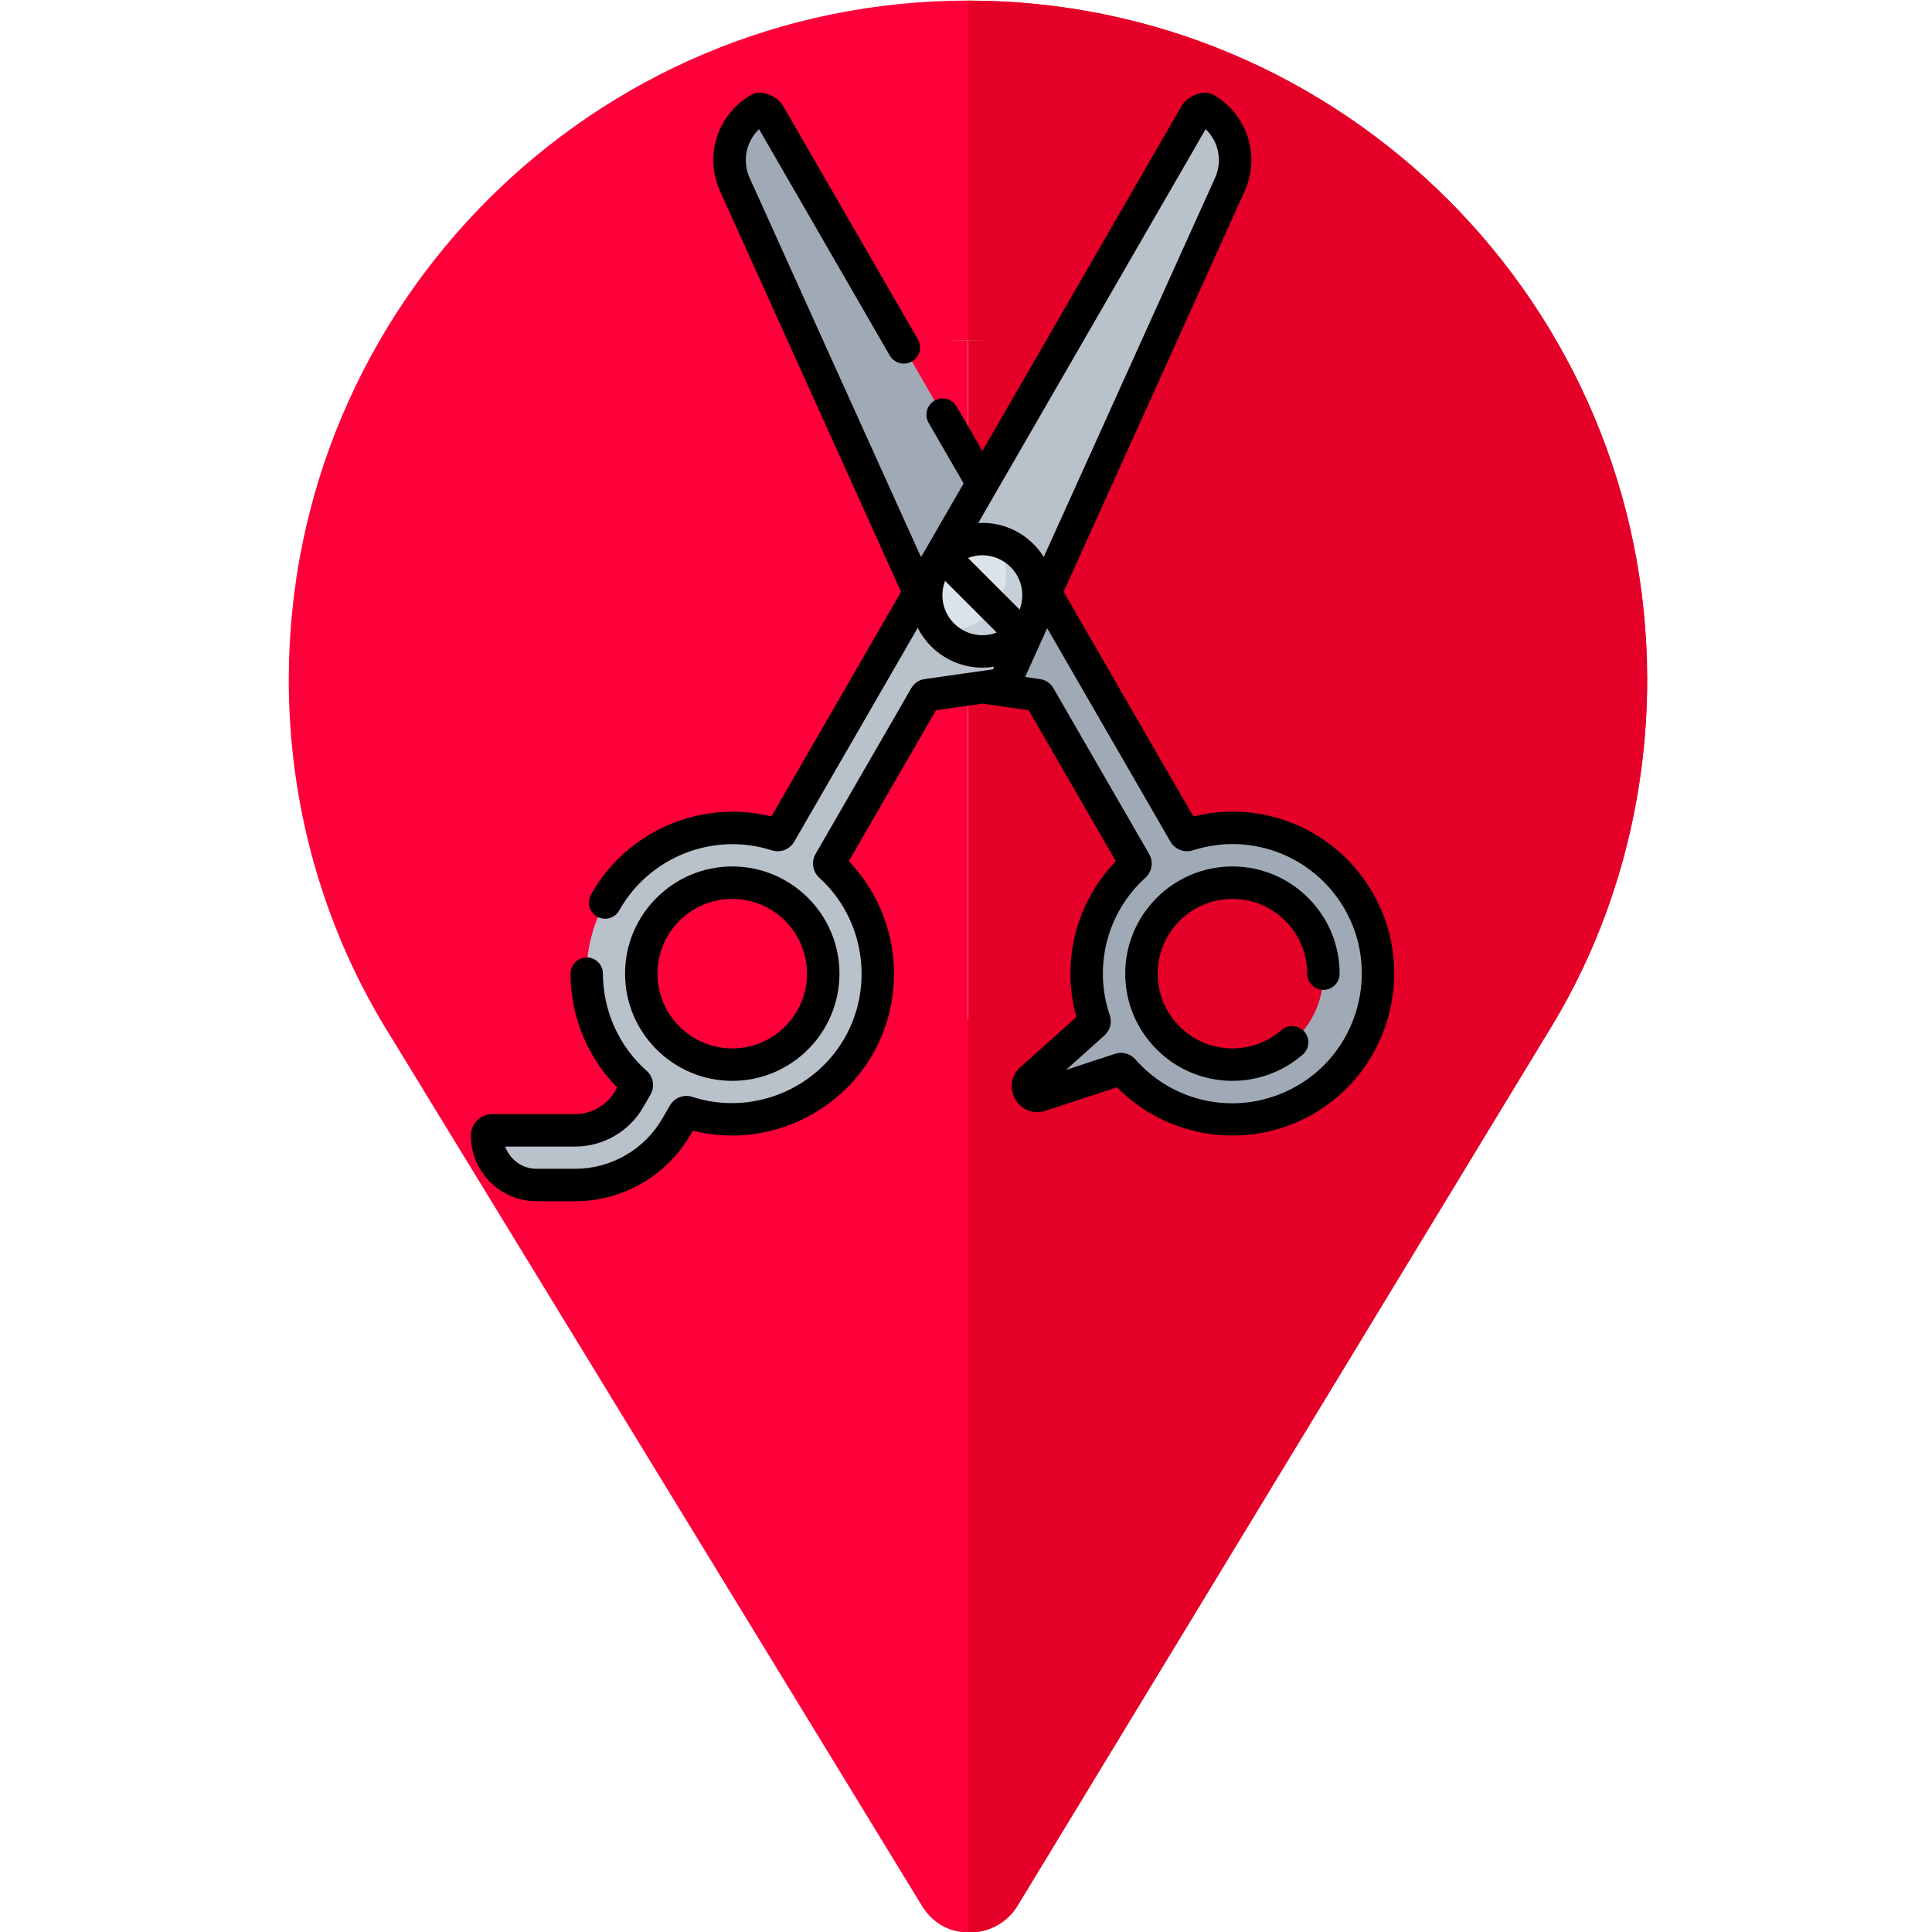 <?xml version="1.0" encoding="UTF-8" standalone="no"?>
<svg
   xmlns:dc="http://purl.org/dc/elements/1.1/"
   xmlns:cc="http://creativecommons.org/ns#"
   xmlns:rdf="http://www.w3.org/1999/02/22-rdf-syntax-ns#"
   xmlns:svg="http://www.w3.org/2000/svg"
   xmlns="http://www.w3.org/2000/svg"
   version="1.1"
   id="Capa_1"
   x="0px"
   y="0px"
   viewBox="0 0 30 30"
   xml:space="preserve"
   width="30"
   height="30"><defs
   id="defs88" />
<path
   style="fill:#fd003a;stroke-width:0.059"
   d="m 15.031,0.009 c -5.818,0 -10.547,4.729 -10.547,10.547 0,1.969 0.545,3.885 1.582,5.537 l 8.25,13.501 c 0.141,0.229 0.352,0.369 0.598,0.404 0.334,0.053 0.703,-0.088 0.896,-0.422 L 24.083,15.953 c 0.984,-1.617 1.494,-3.498 1.494,-5.396 0,-5.818 -4.728,-10.547 -10.547,-10.547 z m 0,15.82 c -2.953,0 -5.273,-2.391 -5.273,-5.273 0,-2.9 2.373,-5.273 5.273,-5.273 2.9,0 5.273,2.373 5.273,5.273 0,2.865 -2.285,5.273 -5.273,5.273 z"
   id="path51" />
<path
   style="fill:#e50027;fill-opacity:1;stroke-width:0.059"
   d="M 15.031,0.009 V 5.282 c 2.9,0 5.273,2.373 5.273,5.273 0,2.865 -2.285,5.273 -5.273,5.273 v 14.179 c 0.3,0.007 0.608,-0.137 0.779,-0.432 L 24.083,15.953 c 0.984,-1.617 1.494,-3.498 1.494,-5.397 0,-5.818 -4.728,-10.547 -10.547,-10.547 z"
   id="path53" />
<g
   id="g55">
</g>
<g
   id="g57">
</g>
<g
   id="g59">
</g>
<g
   id="g61">
</g>
<g
   id="g63">
</g>
<g
   id="g65">
</g>
<g
   id="g67">
</g>
<g
   id="g69">
</g>
<g
   id="g71">
</g>
<g
   id="g73">
</g>
<g
   id="g75">
</g>
<g
   id="g77">
</g>
<g
   id="g79">
</g>
<g
   id="g81">
</g>
<g
   id="g83">
</g>
<g
   id="layer1"
   transform="matrix(2.107,0,0,2.107,-0.321,-0.292)"><rect
     style="fill:#e50027;fill-opacity:1"
     id="rect418"
     width="2.714"
     height="5.349"
     x="7.287"
     y="2.646" /><rect
     style="fill:#fd003a;fill-opacity:1;stroke-width:0.978"
     id="rect420"
     width="2.849"
     height="5.349"
     x="4.437"
     y="2.646" /></g><g
   id="layer2"
   transform="matrix(2.099,0,0,2.099,-0.266,-0.855)"><g
     id="g357"
     transform="matrix(0.016,0,0,0.016,2.925,1.093)"><g
       id="g331"><g
         id="g329"><path
           d="m 382.465,7.5 c -1.747,0 -3.89,1.238 -4.763,2.75 l -191.87,332.328 c -0.314,0.543 -0.962,0.785 -1.559,0.593 -29.841,-9.612 -63.398,2.709 -79.385,31.261 -15.647,27.942 -9.048,62.848 14.227,83.419 0.469,0.415 0.588,1.097 0.275,1.64 l -3.401,5.891 c -5.126,8.879 -14.681,14.396 -24.936,14.396 H 52.694 c -1.29,0 -2.37,1.033 -2.373,2.322 -0.027,12.653 10.26,22.956 22.906,22.956 h 17.826 c 19.317,0 37.167,-10.306 46.826,-27.035 l 3.471,-6.012 c 0.311,-0.538 0.955,-0.778 1.546,-0.585 29.612,9.633 62.929,-2.365 79.123,-30.413 16.16,-27.99 9.952,-62.755 -13.078,-83.598 -0.465,-0.421 -0.58,-1.104 -0.266,-1.646 l 44.286,-76.706 c 0.161,-0.279 0.441,-0.469 0.76,-0.514 l 35.075,-5.009 c 0.355,-0.051 0.66,-0.28 0.808,-0.607 L 393.731,42.502 C 399.528,29.673 394.657,14.539 382.465,7.5 Z M 163.678,449.392 c -23.232,0 -42.065,-18.833 -42.065,-42.064 0,-23.232 18.833,-42.065 42.065,-42.065 23.232,0 42.065,18.833 42.065,42.065 -0.001,23.231 -18.834,42.064 -42.065,42.064 z"
           fill="#b9c1cb"
           id="path327" /></g></g><g
       id="g335"><path
         d="M 250.146,231.183 279.308,180.673 180.914,10.25 C 180.041,8.738 177.897,7.5 176.151,7.5 163.959,14.539 159.088,29.673 164.885,42.502 Z"
         fill="#a0aab7"
         id="path333" /></g><g
       id="g341"><g
         id="g339"><path
           d="m 454.678,376.187 c -15.576,-29.799 -49.889,-42.823 -80.335,-33.016 -0.597,0.192 -1.246,-0.05 -1.559,-0.593 L 308.47,231.183 289.605,272.931 c -0.148,0.327 -0.453,0.556 -0.808,0.607 l -9.489,1.355 25.586,3.654 c 0.319,0.046 0.599,0.235 0.76,0.514 l 44.286,76.706 c 0.313,0.543 0.199,1.226 -0.266,1.646 -19.809,17.928 -27.172,46.156 -18.56,71.514 0.169,0.497 0.031,1.046 -0.361,1.396 l -28.862,25.834 c -1.39,1.244 -1.844,3.085 -1.187,4.806 0.666,1.741 2.256,2.867 4.051,2.867 0.475,0 0.956,-0.079 1.431,-0.235 l 36.826,-12.086 c 0.498,-0.164 1.042,-0.01 1.389,0.384 21.334,24.244 57.88,30.439 86.518,12.39 29.492,-18.588 39.908,-57.201 23.759,-88.096 z m -59.74,73.205 c -23.232,0 -42.065,-18.833 -42.065,-42.064 0,-23.232 18.833,-42.065 42.065,-42.065 23.232,0 42.065,18.833 42.065,42.065 0,23.231 -18.833,42.064 -42.065,42.064 z"
           fill="#a0aab7"
           id="path337" /></g></g><g
       id="g345"><circle
         cx="279.308"
         cy="232.368"
         fill="#dae4ea"
         r="25.97"
         id="circle343" /></g><g
       id="g349"><path
         d="m 285.315,207.097 c 3.121,4.286 4.962,9.563 4.962,15.271 0,14.343 -11.627,25.969 -25.97,25.969 -2.068,0 -4.079,-0.242 -6.007,-0.699 4.722,6.484 12.372,10.699 21.007,10.699 14.343,0 25.97,-11.627 25.97,-25.969 0.001,-12.275 -8.516,-22.56 -19.962,-25.271 z"
         fill="#c6d0da"
         id="path347" /></g><path
       d="m 73.228,512.556 h 17.826 c 21.926,0 42.357,-11.796 53.321,-30.784 l 1.05,-1.819 c 32.238,8.102 66.461,-6.389 83.09,-35.191 16.681,-28.893 11.942,-65.688 -10.936,-89.416 l 40.309,-69.817 21.421,-3.059 21.419,3.058 40.308,69.814 c -18.425,19.058 -25.388,46.47 -18.245,72.043 l -25.9,23.183 c -9.506,8.506 -0.659,24.186 11.634,20.153 l 33.061,-10.85 c 24.539,24.931 63.36,29.647 93.333,10.756 32.726,-20.626 44.325,-63.635 26.407,-97.915 C 445.144,341.754 410.23,326.289 376.868,334.65 L 316.889,230.763 400.565,45.59 C 407.982,29.178 401.812,10.01 386.215,1.005 385.075,0.347 383.781,0 382.465,0 378.047,0 373.417,2.672 371.206,6.5 L 279.308,165.673 267.44,145.117 c -2.071,-3.587 -6.658,-4.817 -10.245,-2.745 -3.587,2.071 -4.816,6.658 -2.745,10.245 l 16.198,28.056 c -22.913,39.687 -17.8,30.901 -19.735,33.993 L 171.719,39.413 c -3.554,-7.866 -1.635,-16.842 4.351,-22.553 l 60.426,104.661 c 2.071,3.588 6.658,4.816 10.245,2.745 3.587,-2.071 4.816,-6.658 2.745,-10.245 L 187.41,6.501 C 185.201,2.673 180.571,0 176.151,0 c -1.316,0 -2.61,0.347 -3.75,1.005 -15.598,9.005 -21.767,28.173 -14.351,44.585 l 83.677,185.175 -59.981,103.89 c -32.411,-8.071 -66.866,6.582 -83.402,36.112 -2.024,3.614 -0.734,8.185 2.879,10.208 3.614,2.023 8.185,0.734 10.208,-2.879 13.884,-24.794 43.551,-36.48 70.54,-27.787 3.935,1.269 8.291,-0.405 10.355,-3.981 l 57.097,-98.896 c 6.484,12.811 20.615,20.393 35.357,17.958 l -0.553,1.224 c -11.786,1.683 -19.87,2.838 -31.563,4.507 -2.619,0.373 -4.879,1.9 -6.2,4.189 l -44.286,76.706 c -2.063,3.574 -1.337,8.182 1.729,10.957 20.744,18.774 25.629,50.016 11.616,74.288 -14.054,24.343 -43.621,35.711 -70.307,27.031 -3.938,-1.282 -8.293,0.387 -10.362,3.967 l -3.471,6.012 c -8.292,14.362 -23.746,23.285 -40.331,23.285 H 73.228 c -6.828,0 -12.466,-4.433 -14.532,-10.278 h 32.357 c 12.925,0 24.969,-6.954 31.431,-18.147 l 3.399,-5.888 c 2.088,-3.613 1.33,-8.245 -1.802,-11.012 -12.787,-11.301 -20.151,-27.676 -20.207,-44.927 -0.013,-4.093 -3.317,-7.476 -7.524,-7.476 -4.142,0.013 -7.489,3.382 -7.476,7.524 0.064,19.813 7.87,38.714 21.578,52.619 l -0.959,1.661 c -3.791,6.566 -10.856,10.646 -18.44,10.646 H 52.694 c -5.434,0 -9.862,4.4 -9.873,9.806 -0.035,16.81 13.593,30.472 30.407,30.472 z M 366.289,346.328 c 2.063,3.573 6.416,5.249 10.354,3.981 27.797,-8.955 57.82,3.392 71.389,29.352 14.325,27.404 5.051,61.787 -21.111,78.277 -25.051,15.788 -57.387,11.162 -76.888,-10.999 -2.336,-2.655 -6.012,-3.658 -9.359,-2.556 l -22.709,7.453 17.788,-15.922 c 2.636,-2.357 3.604,-6.047 2.464,-9.399 -7.671,-22.59 -1.198,-47.532 16.49,-63.54 3.067,-2.774 3.795,-7.383 1.73,-10.958 l -44.28,-76.695 c -1.32,-2.296 -3.582,-3.827 -6.202,-4.2 l -6.859,-0.979 10.189,-22.549 z M 272.676,215.129 c 12.043,-4.65 25.102,4.288 25.102,17.238 0,2.336 -0.436,4.573 -1.231,6.632 z M 382.546,16.86 c 5.985,5.711 7.905,14.687 4.351,22.553 L 307.704,214.666 C 301.389,204.574 289.991,198.249 277.416,198.952 323.923,118.398 375.137,29.692 382.546,16.86 Z M 260.839,232.368 c 0,-2.336 0.436,-4.572 1.231,-6.632 l 23.87,23.87 c -12.044,4.65 -25.101,-4.289 -25.101,-17.238 z"
       id="path351" /><path
       d="m 163.677,456.892 c 27.33,0 49.565,-22.234 49.565,-49.564 0,-27.33 -22.235,-49.564 -49.565,-49.564 -27.33,0 -49.564,22.234 -49.564,49.564 0,27.33 22.234,49.564 49.564,49.564 z m 0,-84.129 c 19.059,0 34.565,15.505 34.565,34.564 0,19.059 -15.506,34.564 -34.565,34.564 -19.059,0 -34.564,-15.505 -34.564,-34.564 0,-19.059 15.505,-34.564 34.564,-34.564 z"
       id="path353" /><path
       d="m 394.938,456.892 c 11.959,0 23.51,-4.319 32.523,-12.161 3.125,-2.719 3.454,-7.457 0.735,-10.582 -2.72,-3.125 -7.457,-3.453 -10.582,-0.735 -6.283,5.467 -14.336,8.478 -22.676,8.478 -19.059,0 -34.564,-15.505 -34.564,-34.564 0,-19.059 15.505,-34.564 34.564,-34.564 19.059,0 34.564,15.505 34.564,34.564 0,4.142 3.358,7.5 7.5,7.5 4.142,0 7.5,-3.358 7.5,-7.5 0,-27.33 -22.234,-49.564 -49.564,-49.564 -27.33,0 -49.564,22.234 -49.564,49.564 0,27.33 22.234,49.564 49.564,49.564 z"
       id="path355" /></g></g></svg>
